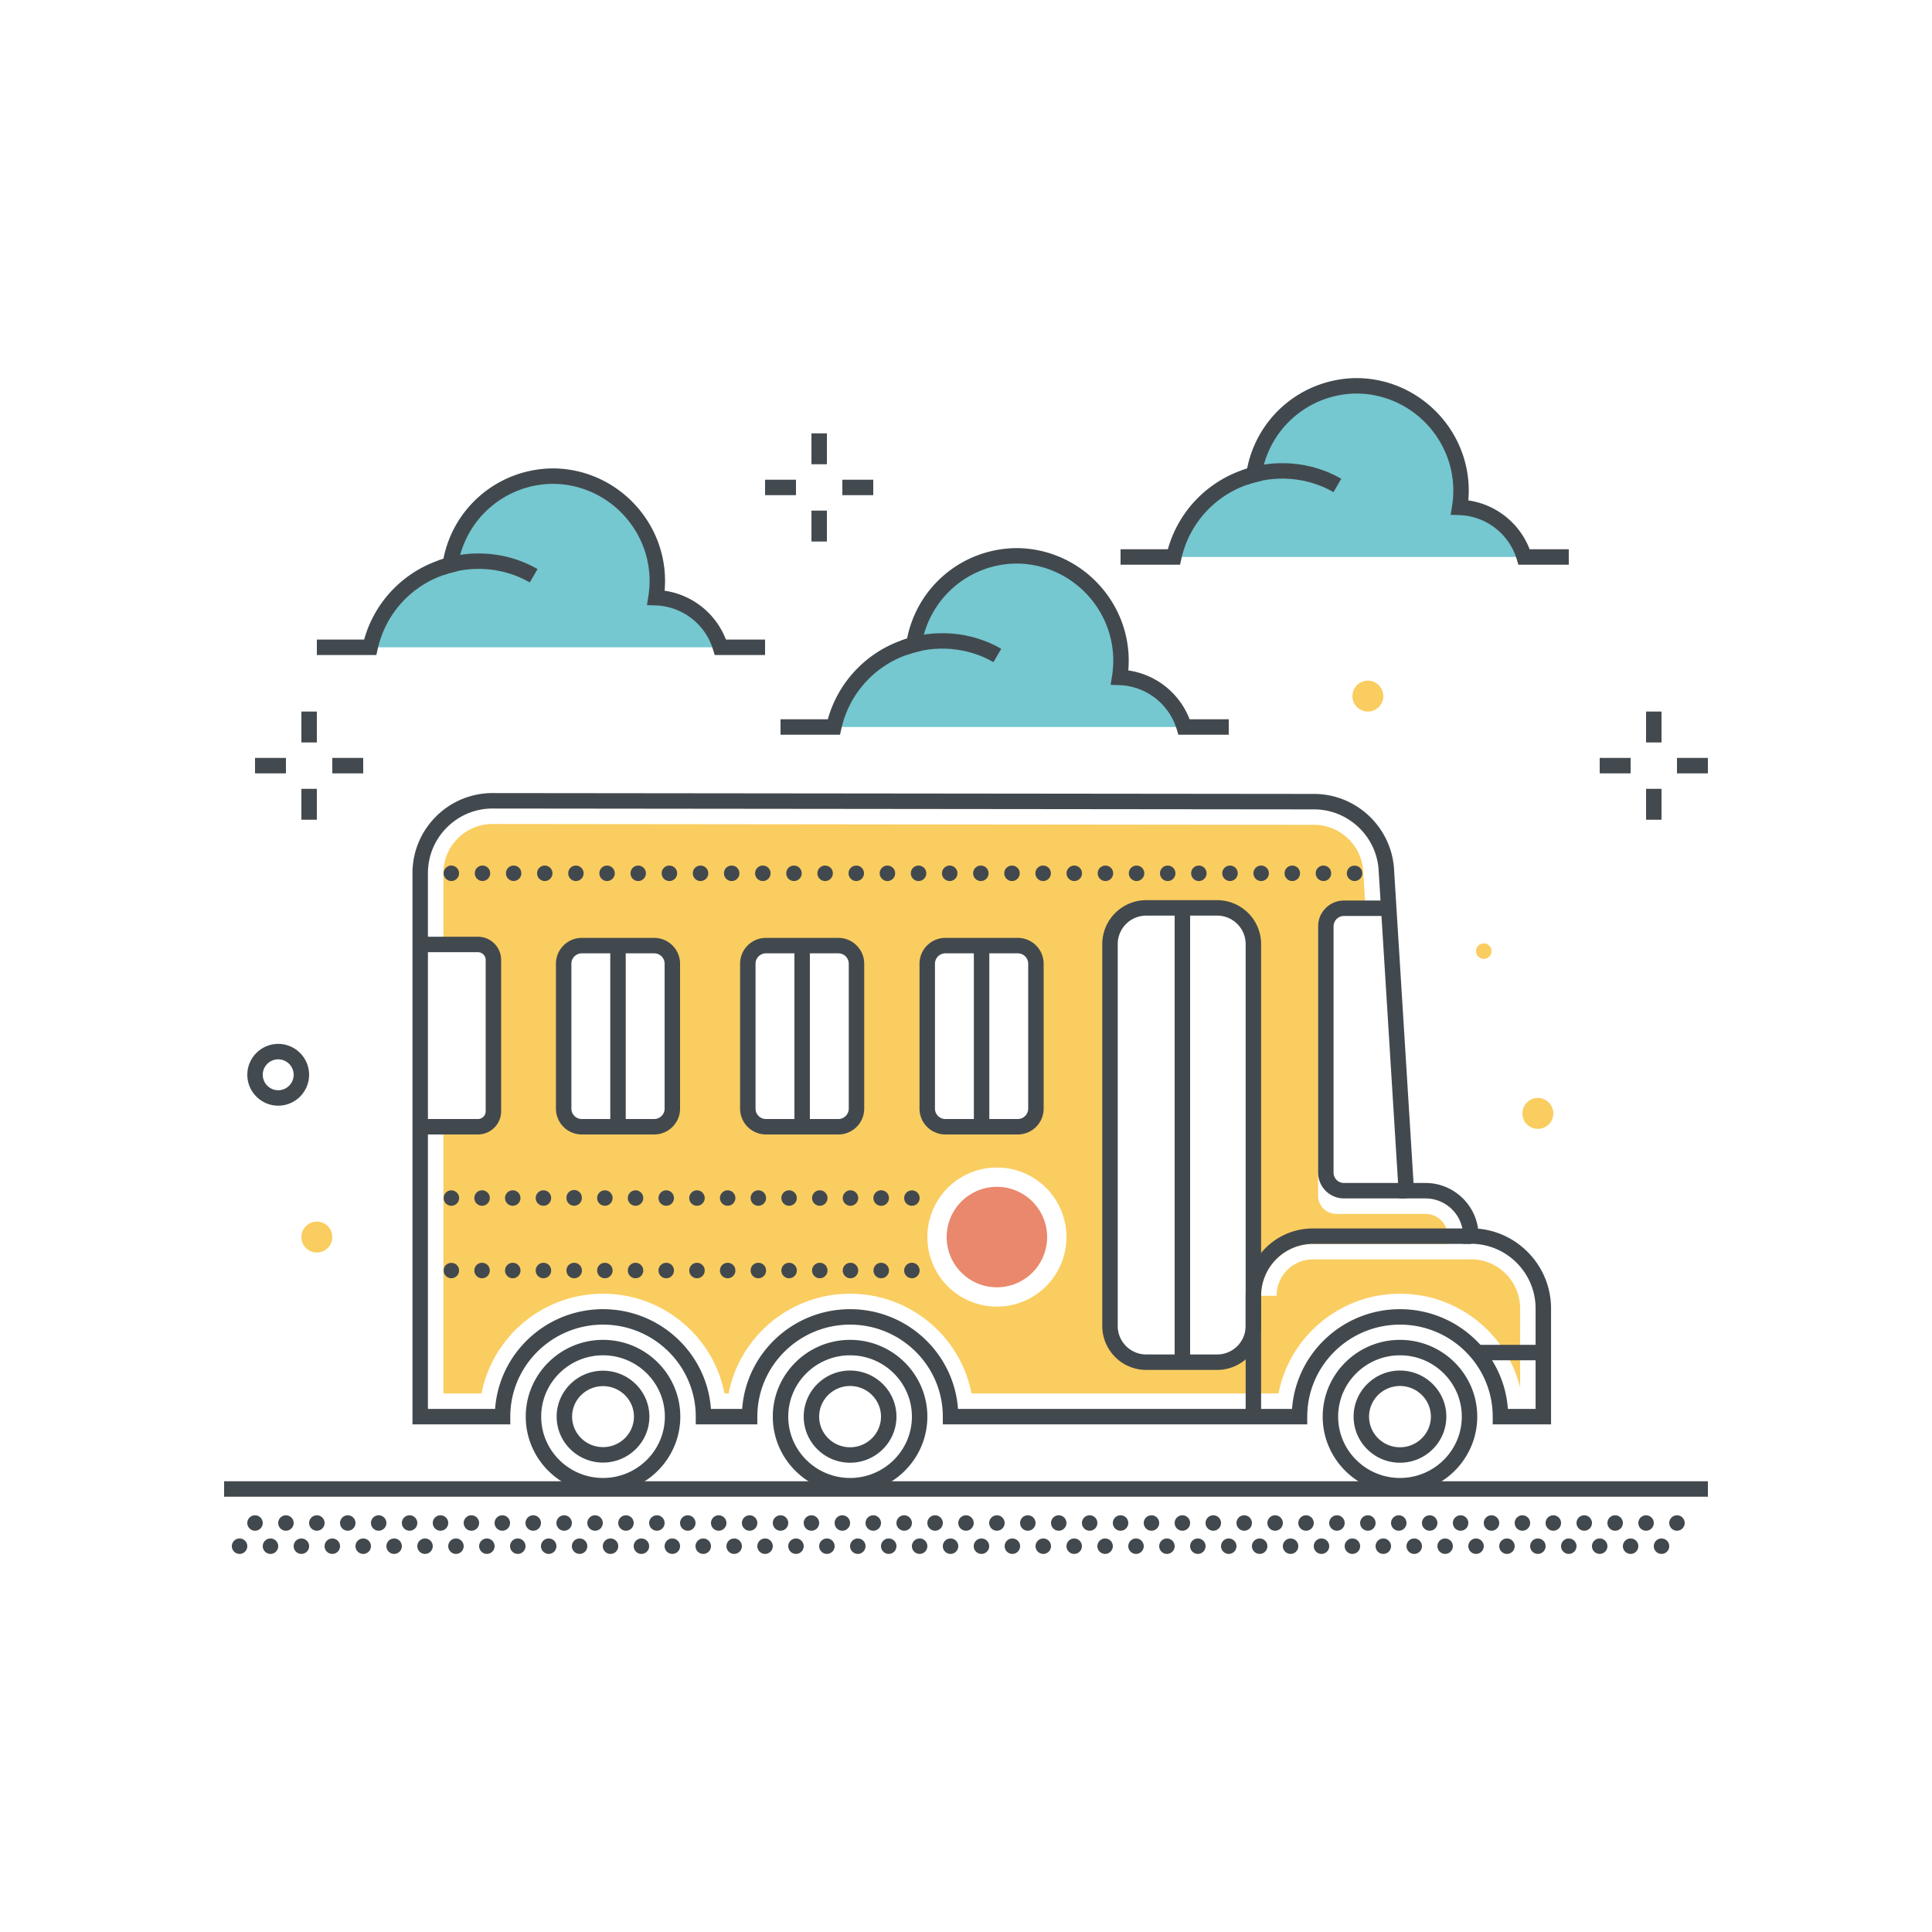 <?xml version="1.0" encoding="utf-8"?><svg xmlns="http://www.w3.org/2000/svg" width="250" height="250" viewBox="0 0 250 250"><g fill="none" fill-rule="evenodd"><path fill="#FACD60" d="M162.187 171.581a4.687 4.687 0 0 1-4.687 4.688h-9.18a4.687 4.687 0 0 1-4.687-4.688v-49.414a4.687 4.687 0 0 1 4.687-4.688h9.18a4.687 4.687 0 0 1 4.687 4.688v49.414zm-33.188-2.505a9 9 0 1 1 0-18 9 9 0 0 1 0 18zm-9.015-44.37a2.345 2.345 0 0 1 2.344-2.344h9.375a2.344 2.344 0 0 1 2.344 2.344v18.75a2.344 2.344 0 0 1-2.344 2.344h-9.375a2.345 2.345 0 0 1-2.344-2.344v-18.75zm-9.156 18.75a2.344 2.344 0 0 1-2.343 2.344H99.11a2.344 2.344 0 0 1-2.344-2.344v-18.75a2.344 2.344 0 0 1 2.344-2.344h9.375a2.344 2.344 0 0 1 2.343 2.344v18.75zm-23.827 0a2.345 2.345 0 0 1-2.344 2.344h-9.375a2.345 2.345 0 0 1-2.344-2.344v-18.75a2.345 2.345 0 0 1 2.344-2.344h9.375a2.345 2.345 0 0 1 2.344 2.344v18.75zm103.39 19.492v.012h-20.493a4.717 4.717 0 0 0-4.711 4.711h-2a6.719 6.719 0 0 1 6.711-6.711h17.432v-1.015a2.873 2.873 0 0 0-2.87-2.869h-10.496v.001h-1.059a2.343 2.343 0 0 1-2.343-2.343v-34.862a2.344 2.344 0 0 1 2.343-2.344h3.791l-.303-4.87c-.225-3.311-3.016-5.921-6.352-5.925l-106.285-.111h-.007a6.332 6.332 0 0 0-4.505 1.865 6.334 6.334 0 0 0-1.869 4.51v9.219h4.472a2 2 0 0 1 2 2V143.8a2 2 0 0 1-2 2h-4.472v34.512h4.941c1.415-7.341 7.924-12.905 15.715-12.905 7.791 0 14.3 5.564 15.715 12.905h.54c1.415-7.341 7.923-12.905 15.714-12.905s14.3 5.564 15.715 12.905h39.726c1.415-7.341 7.924-12.905 15.715-12.905 7.52 0 13.845 5.184 15.549 12.146V169.32a6.38 6.38 0 0 0-6.314-6.372z"/><path fill="#75C7D0" d="M99 83.761h-5.778c-1.098-3.622-4.394-6.285-8.342-6.42a13.62 13.62 0 0 0 .175-2.171c.001-7.434-5.981-13.469-13.394-13.56h-.171c-6.715.083-12.255 5.042-13.239 11.5a14.25 14.25 0 0 0-8.558 6.251 14.15 14.15 0 0 0-1.795 4.4H41"/><path fill="#42494E" d="M191 176.022h8.705v-2H191zM110 175.377c-4.411 0-8 3.56-8 7.935s3.589 7.935 8 7.935 8-3.56 8-7.935-3.589-7.935-8-7.935zm0 17.87c-5.514 0-10-4.457-10-9.935 0-5.478 4.486-9.935 10-9.935s10 4.457 10 9.935c0 5.478-4.486 9.935-10 9.935zm-31.969-17.87c-4.411 0-8 3.56-8 7.935s3.589 7.935 8 7.935 8-3.56 8-7.935-3.589-7.935-8-7.935zm0 17.87c-5.514 0-10-4.457-10-9.935 0-5.478 4.486-9.935 10-9.935s10 4.457 10 9.935c0 5.478-4.486 9.935-10 9.935zm103.942-38.171h-8.067a3.348 3.348 0 0 1-3.344-3.344v-31.86c0-1.844 1.5-3.344 3.344-3.344h5.773v2h-5.773c-.741 0-1.344.602-1.344 1.344v31.86c0 .741.603 1.344 1.344 1.344h8.067v2"/><path fill="#42494E" d="M29 193.674h192v-2H29z"/><path fill="#42494E" d="M181.156 175.377c-4.411 0-8 3.56-8 7.935s3.589 7.935 8 7.935 8-3.56 8-7.935-3.589-7.935-8-7.935zm0 17.87c-5.514 0-10-4.457-10-9.935 0-5.478 4.486-9.935 10-9.935s10 4.457 10 9.935c0 5.478-4.486 9.935-10 9.935zm-32.836-74.768a3.692 3.692 0 0 0-3.688 3.688v49.414a3.692 3.692 0 0 0 3.688 3.687h9.18a3.691 3.691 0 0 0 3.687-3.687v-49.414a3.691 3.691 0 0 0-3.687-3.688h-9.18zm9.18 58.789h-9.18a5.695 5.695 0 0 1-5.688-5.687v-49.414a5.695 5.695 0 0 1 5.688-5.688h9.18a5.694 5.694 0 0 1 5.687 5.688v49.414a5.694 5.694 0 0 1-5.687 5.687zm-95.653-30.469h-8.41v-2h8.41c.551 0 1-.448 1-1v-19.584c0-.551-.449-1-1-1h-7.472v-2h7.472c1.654 0 3 1.346 3 3v19.584c0 1.655-1.346 3-3 3"/><path fill="#42494E" d="M161.187 167.675c0-4.808 3.908-8.716 8.711-8.716h20.493v2h-20.493a6.72 6.72 0 0 0-6.711 6.711l-2 .005"/><path fill="#42494E" d="M161.187 183.312h2V167.67h-2zM118 156.026c-.13 0-.26-.021-.38-.07a1.19 1.19 0 0 1-.33-.22.993.993 0 0 1-.29-.71.84.84 0 0 1 .08-.381.994.994 0 0 1 .21-.319c.28-.281.72-.37 1.09-.22a.99.99 0 0 1 .54.539.996.996 0 0 1-.21 1.091.994.994 0 0 1-.71.29m-56.62-1c0-.551.44-1 1-1 .55 0 1 .449 1 1 0 .55-.45 1-1 1-.56 0-1-.45-1-1zm3.97 0c0-.551.45-1 1-1s1 .449 1 1c0 .55-.45 1-1 1s-1-.45-1-1zm3.97 0c0-.551.45-1 1-1 .56 0 1 .449 1 1 0 .55-.44 1-1 1-.55 0-1-.45-1-1zm3.98 0a.996.996 0 1 1 1.99 0 .994.994 0 1 1-1.99 0zm3.97 0c0-.551.45-1 1-1s1 .449 1 1c0 .55-.45 1-1 1s-1-.45-1-1zm3.97 0c0-.551.45-1 1-1s1 .449 1 1c0 .55-.45 1-1 1s-1-.45-1-1zm3.97 0c0-.551.45-1 1-1 .56 0 1 .449 1 1 0 .55-.44 1-1 1-.55 0-1-.45-1-1zm3.98 0c0-.551.44-1 1-1 .55 0 1 .449 1 1 0 .55-.45 1-1 1-.56 0-1-.45-1-1zm3.97 0c0-.551.45-1 1-1s1 .449 1 1c0 .55-.45 1-1 1s-1-.45-1-1zm3.97 0c0-.551.45-1 1-1 .56 0 1 .449 1 1 0 .55-.44 1-1 1-.55 0-1-.45-1-1zm3.98 0c0-.551.44-1 1-1 .55 0 1 .449 1 1 0 .55-.45 1-1 1-.56 0-1-.45-1-1zm3.97 0c0-.551.45-1 1-1s1 .449 1 1c0 .55-.45 1-1 1s-1-.45-1-1zm3.97 0c0-.551.45-1 1-1s1 .449 1 1c0 .55-.45 1-1 1s-1-.45-1-1zm3.97 0a1.004 1.004 0 0 1 2.01 0 1.005 1.005 0 0 1-2.01 0zm-54.61 1a.994.994 0 0 1-1-1c0-.131.02-.261.07-.381a.88.88 0 0 1 .22-.319c.09-.101.2-.17.32-.22a1.019 1.019 0 0 1 1.31.539c.05.12.08.25.08.381 0 .269-.11.519-.3.71a.988.988 0 0 1-.7.29m59.59 9.38c-.13 0-.26-.031-.38-.08a.834.834 0 0 1-.33-.22c-.09-.091-.17-.2-.22-.32a.986.986 0 0 1-.07-.38c0-.13.02-.261.07-.38.06-.131.13-.24.22-.33a1 1 0 0 1 1.09-.221c.12.051.23.131.33.221.09.09.16.199.21.33.05.119.08.25.08.38s-.03.26-.08.38a.999.999 0 0 1-.92.62m-56.62-1c0-.561.44-1 1-1 .55 0 1 .439 1 1 0 .55-.45 1-1 1-.56 0-1-.45-1-1zm3.97 0c0-.561.45-1 1-1s1 .439 1 1c0 .55-.45 1-1 1s-1-.45-1-1zm3.97 0c0-.561.45-1 1-1 .56 0 1 .439 1 1 0 .55-.44 1-1 1-.55 0-1-.45-1-1zm3.98 0c0-.561.44-1 1-1 .55 0 1 .439 1 1 0 .55-.45 1-1 1-.56 0-1-.45-1-1zm3.97 0c0-.561.45-1 1-1s1 .439 1 1c0 .55-.45 1-1 1s-1-.45-1-1zm3.97 0c0-.561.45-1 1-1s1 .439 1 1c0 .55-.45 1-1 1s-1-.45-1-1zm3.97 0c0-.561.45-1 1.01-1 .55 0 .99.439.99 1 0 .55-.44 1-.99 1-.56 0-1.01-.45-1.01-1zm3.98 0c0-.561.45-1 1-1s1 .439 1 1c0 .55-.45 1-1 1s-1-.45-1-1zm3.97 0c0-.561.45-1 1-1s1 .439 1 1c0 .55-.45 1-1 1s-1-.45-1-1zm3.97 0c0-.561.45-1 1-1 .56 0 1 .439 1 1 0 .55-.44 1-1 1-.55 0-1-.45-1-1zm3.98 0c0-.561.45-1 1-1s1 .439 1 1c0 .55-.45 1-1 1s-1-.45-1-1zm3.97 0c0-.561.45-1 1-1s1 .439 1 1c0 .55-.45 1-1 1s-1-.45-1-1zm3.97 0c0-.561.45-1 1-1 .56 0 1 .439 1 1 0 .55-.44 1-1 1-.55 0-1-.45-1-1zm3.98 0c0-.561.44-1 .99-1 .56 0 1.01.439 1.01 1 0 .55-.45 1-1.01 1-.55 0-.99-.45-.99-1zm-54.63 1a.998.998 0 0 1-.7-.3.883.883 0 0 1-.22-.32.986.986 0 0 1-.07-.38c0-.13.02-.261.07-.38.05-.131.12-.24.22-.33.37-.37 1.04-.37 1.41 0a.982.982 0 0 1 .29.71c0 .13-.02.26-.07.38a.883.883 0 0 1-.22.32c-.19.189-.44.3-.71.3m10.154-90.037c-3.361-1.948-7.587-2.29-11.206-.937l-.702-1.873c4.175-1.561 9.037-1.165 12.911 1.079l-1.003 1.731"/><path fill="#42494E" d="M99 84.761h-6.52l-.215-.71a8.043 8.043 0 0 0-7.419-5.711l-1.133-.038.18-1.12c.108-.67.163-1.347.163-2.012 0-6.84-5.566-12.475-12.407-12.56h-.16a12.506 12.506 0 0 0-12.25 10.651l-.1.657-.643.163a13.16 13.16 0 0 0-7.955 5.81 13.119 13.119 0 0 0-1.667 4.091l-.177.779H41v-2h6.119a15.145 15.145 0 0 1 10.256-10.445c1.331-6.737 7.162-11.62 14.102-11.706h.184c7.943.098 14.395 6.63 14.395 14.56 0 .42-.019.844-.057 1.268a10.046 10.046 0 0 1 7.936 6.323H99v2m96.12 97.551h3.585V169.32c0-4.618-3.757-8.375-8.375-8.375h-1v-1a4.874 4.874 0 0 0-4.87-4.869h-3.427l-2.644-42.541c-.297-4.368-3.964-7.798-8.347-7.802l-106.283-.11h-.01a8.318 8.318 0 0 0-5.918 2.449 8.321 8.321 0 0 0-2.457 5.926v69.314h8.692c.518-7.203 6.583-12.905 13.965-12.905 7.381 0 13.447 5.702 13.964 12.905h4.041c.517-7.203 6.583-12.905 13.964-12.905s13.447 5.702 13.964 12.905h43.227c.518-7.203 6.583-12.905 13.965-12.905 7.381 0 13.447 5.702 13.964 12.905zm5.585 2h-7.549v-1c0-6.564-5.384-11.905-12-11.905-6.617 0-12 5.341-12 11.905v1H122v-1c0-6.564-5.383-11.905-12-11.905s-12 5.341-12 11.905v1h-7.969v-1c0-6.564-5.384-11.905-12-11.905-6.617 0-12 5.341-12 11.905v1H53.374v-71.314c0-2.774 1.081-5.381 3.043-7.341a10.308 10.308 0 0 1 7.332-3.034h.012l106.283.11c5.43.006 9.972 4.254 10.341 9.671l2.528 40.672h1.547c3.463 0 6.335 2.575 6.803 5.911 5.285.472 9.442 4.927 9.442 10.333v14.992z"/><path fill="#42494E" d="M122.328 123.362c-.741 0-1.344.602-1.344 1.344v18.75c0 .741.603 1.343 1.344 1.343h9.375c.741 0 1.344-.602 1.344-1.343v-18.75c0-.742-.603-1.344-1.344-1.344h-9.375zm9.375 23.437h-9.375a3.347 3.347 0 0 1-3.344-3.343v-18.75c0-1.844 1.5-3.344 3.344-3.344h9.375c1.844 0 3.344 1.5 3.344 3.344v18.75c0 1.843-1.5 3.343-3.344 3.343z"/><path fill="#42494E" d="M126.016 146.076h2v-24h-2zM99.11 123.362c-.741 0-1.344.602-1.344 1.344v18.75c0 .741.603 1.343 1.344 1.343h9.375c.741 0 1.344-.602 1.344-1.343v-18.75c0-.742-.603-1.344-1.344-1.344H99.11zm9.375 23.437H99.11a3.347 3.347 0 0 1-3.344-3.343v-18.75c0-1.844 1.5-3.344 3.344-3.344h9.375c1.844 0 3.344 1.5 3.344 3.344v18.75c0 1.843-1.5 3.343-3.344 3.343z"/><path fill="#42494E" d="M102.797 146.076h2v-24h-2zM75.282 123.362c-.741 0-1.344.602-1.344 1.344v18.75c0 .741.603 1.343 1.344 1.343h9.375c.74 0 1.344-.602 1.344-1.343v-18.75c0-.742-.604-1.344-1.344-1.344h-9.375zm9.375 23.437h-9.375a3.347 3.347 0 0 1-3.344-3.343v-18.75c0-1.844 1.5-3.344 3.344-3.344h9.375c1.844 0 3.344 1.5 3.344 3.344v18.75c0 1.843-1.5 3.343-3.344 3.343z"/><path fill="#42494E" d="M78.969 146.076h2v-24h-2zM152 175.951h2v-58.25h-2zM78.031 179.367c-2.206 0-4 1.769-4 3.945s1.794 3.945 4 3.945c2.205 0 4-1.769 4-3.945s-1.795-3.945-4-3.945zm0 9.89c-3.309 0-6-2.667-6-5.945 0-3.278 2.691-5.945 6-5.945 3.308 0 6 2.667 6 5.945 0 3.278-2.692 5.945-6 5.945zM110 179.348c-2.206 0-4 1.778-4 3.964s1.794 3.964 4 3.964 4-1.778 4-3.964-1.794-3.964-4-3.964zm0 9.928c-3.309 0-6-2.676-6-5.964 0-3.288 2.691-5.964 6-5.964s6 2.676 6 5.964c0 3.288-2.691 5.964-6 5.964zm71.156-9.928c-2.206 0-4 1.778-4 3.964s1.794 3.964 4 3.964c2.205 0 4-1.778 4-3.964s-1.795-3.964-4-3.964zm0 9.928c-3.309 0-6-2.676-6-5.964 0-3.288 2.691-5.964 6-5.964 3.308 0 6 2.676 6 5.964 0 3.288-2.692 5.964-6 5.964zm-5.876-75.271c-.13 0-.26-.03-.38-.08s-.23-.12-.33-.219c-.18-.18-.29-.441-.29-.701 0-.269.11-.519.29-.71.38-.37 1.05-.37 1.42 0 .19.191.29.441.29.71 0 .26-.1.521-.29.701a.884.884 0 0 1-.32.219c-.13.05-.25.08-.39.08m-113.84-1c0-.559.44-1 .99-1 .56 0 1 .441 1 1a.994.994 0 1 1-1.99 0zm4.03 0c0-.559.44-1 .99-1 .56 0 1 .441 1 1a.994.994 0 1 1-1.99 0zm4.03 0c0-.559.44-1 .99-1a1 1 0 1 1 0 2c-.55 0-.99-.45-.99-1zm4.03 0c0-.559.44-1 .99-1a1 1 0 1 1 0 2c-.55 0-.99-.45-.99-1zm4.03 0c0-.559.44-1 .99-1a1 1 0 1 1 0 2c-.55 0-.99-.45-.99-1zm4.03 0c0-.559.44-1 .99-1a1 1 0 1 1 0 2c-.55 0-.99-.45-.99-1zm4.03 0c0-.559.44-1 1-1 .55 0 1 .441 1 1 0 .55-.45 1-1 1-.56 0-1-.45-1-1zm4.03 0c0-.559.44-1 1-1 .55 0 1 .441 1 1 0 .55-.45 1-1 1-.56 0-1-.45-1-1zm4.03 0c0-.559.44-1 1-1 .55 0 1 .441 1 1 0 .55-.45 1-1 1-.56 0-1-.45-1-1zm4.03 0c0-.559.44-1 1-1 .55 0 1 .441 1 1 0 .55-.45 1-1 1-.56 0-1-.45-1-1zm4.03 0c0-.559.44-1 1-1 .55 0 1 .441 1 1 0 .55-.45 1-1 1-.56 0-1-.45-1-1zm4.03 0c0-.559.44-1 1-1 .55 0 1 .441 1 1 0 .55-.45 1-1 1-.56 0-1-.45-1-1zm4.03 0c0-.559.45-1 1-1s1 .441 1 1c0 .55-.45 1-1 1s-1-.45-1-1zm4.03 0c0-.559.45-1 1-1s1 .441 1 1c0 .55-.45 1-1 1s-1-.45-1-1zm4.03 0c0-.559.45-1 1-1s1 .441 1 1c0 .55-.45 1-1 1s-1-.45-1-1zm4.03 0c0-.559.45-1 1-1s1 .441 1 1c0 .55-.45 1-1 1s-1-.45-1-1zm4.03 0c0-.559.45-1 1-1s1 .441 1 1c0 .55-.45 1-1 1s-1-.45-1-1zm4.03 0c0-.559.45-1 1-1s1 .441 1 1c0 .55-.45 1-1 1s-1-.45-1-1zm4.03 0c0-.559.45-1 1-1s1 .441 1 1c0 .55-.45 1-1 1s-1-.45-1-1zm4.03 0c0-.559.45-1 1-1s1 .441 1 1c0 .55-.45 1-1 1s-1-.45-1-1zm4.03 0c0-.559.45-1 1-1s1 .441 1 1c0 .55-.45 1-1 1s-1-.45-1-1zm4.03 0c0-.559.45-1 1-1s1 .441 1 1c0 .55-.45 1-1 1s-1-.45-1-1zm4.03 0c0-.559.45-1 1-1s1 .441 1 1c0 .55-.45 1-1 1s-1-.45-1-1zm4.03 0c0-.559.45-1 1-1s1 .441 1 1c0 .55-.45 1-1 1s-1-.45-1-1zm4.03 0c0-.559.45-1 1-1s1 .441 1 1c0 .55-.45 1-1 1s-1-.45-1-1zm4.03 0c0-.559.45-1 1-1s1 .441 1 1c0 .55-.45 1-1 1s-1-.45-1-1zm4.03 0c0-.559.45-1 1-1s1 .441 1 1c0 .55-.45 1-1 1s-1-.45-1-1zm4.03 0c0-.559.45-1 1-1 .56 0 1 .441 1 1 0 .55-.44 1-1 1-.55 0-1-.45-1-1zm-111.85 1a.995.995 0 0 1-.7-.299.979.979 0 0 1 0-1.411c.09-.089.2-.16.32-.219.37-.151.81-.061 1.09.219.19.191.29.441.29.71 0 .26-.1.521-.29.701a1.006 1.006 0 0 1-.71.299M32 197.076c0-.55.45-1 1-1s1 .45 1 1c0 .549-.45 1-1 1s-1-.451-1-1zm4 0c0-.55.45-1 1-1s1 .45 1 1c0 .549-.45 1-1 1s-1-.451-1-1zm4 0c0-.55.45-1 1-1s1 .45 1 1c0 .549-.45 1-1 1s-1-.451-1-1zm4 0c0-.55.45-1 1-1s1 .45 1 1c0 .549-.45 1-1 1s-1-.451-1-1zm4 0c0-.55.45-1 1-1s1 .45 1 1c0 .549-.45 1-1 1s-1-.451-1-1zm4 0c0-.55.45-1 1-1s1 .45 1 1c0 .549-.45 1-1 1s-1-.451-1-1zm4 0c0-.55.45-1 1-1s1 .45 1 1c0 .549-.45 1-1 1s-1-.451-1-1zm4 0c0-.55.45-1 1-1s1 .45 1 1c0 .549-.45 1-1 1s-1-.451-1-1zm4 0c0-.55.45-1 1-1s1 .45 1 1c0 .549-.45 1-1 1s-1-.451-1-1zm4 0c0-.55.45-1 1-1s1 .45 1 1c0 .549-.45 1-1 1s-1-.451-1-1zm4 0c0-.55.45-1 1-1s1 .45 1 1c0 .549-.45 1-1 1s-1-.451-1-1zm4 0c0-.55.45-1 1-1s1 .45 1 1c0 .549-.45 1-1 1s-1-.451-1-1zm4 0c0-.55.45-1 1-1s1 .45 1 1c0 .549-.45 1-1 1s-1-.451-1-1zm4 0c0-.55.45-1 1-1s1 .45 1 1c0 .549-.45 1-1 1s-1-.451-1-1zm4 0c0-.55.45-1 1-1s1 .45 1 1c0 .549-.45 1-1 1s-1-.451-1-1zm4 0c0-.55.45-1 1-1s1 .45 1 1c0 .549-.45 1-1 1s-1-.451-1-1zm4 0c0-.55.45-1 1-1s1 .45 1 1c0 .549-.45 1-1 1s-1-.451-1-1zm4 0c0-.55.45-1 1-1s1 .45 1 1c0 .549-.45 1-1 1s-1-.451-1-1zm4 0c0-.55.45-1 1-1s1 .45 1 1c0 .549-.45 1-1 1s-1-.451-1-1zm4 0c0-.55.45-1 1-1s1 .45 1 1c0 .549-.45 1-1 1s-1-.451-1-1zm4 0c0-.55.45-1 1-1s1 .45 1 1c0 .549-.45 1-1 1s-1-.451-1-1zm4 0c0-.55.45-1 1-1s1 .45 1 1c0 .549-.45 1-1 1s-1-.451-1-1zm4 0c0-.55.45-1 1-1s1 .45 1 1c0 .549-.45 1-1 1s-1-.451-1-1zm4 0c0-.55.45-1 1-1s1 .45 1 1c0 .549-.45 1-1 1s-1-.451-1-1zm4 0c0-.55.45-1 1-1s1 .45 1 1c0 .549-.45 1-1 1s-1-.451-1-1zm4 0c0-.55.45-1 1-1s1 .45 1 1c0 .549-.45 1-1 1s-1-.451-1-1zm4 0c0-.55.45-1 1-1s1 .45 1 1c0 .549-.45 1-1 1s-1-.451-1-1zm4 0c0-.55.45-1 1-1s1 .45 1 1c0 .549-.45 1-1 1s-1-.451-1-1zm4 0c0-.55.45-1 1-1s1 .45 1 1c0 .549-.45 1-1 1s-1-.451-1-1zm4 0c0-.55.45-1 1-1s1 .45 1 1c0 .549-.45 1-1 1s-1-.451-1-1zm4 0c0-.55.45-1 1-1s1 .45 1 1c0 .549-.45 1-1 1s-1-.451-1-1zm4 0c0-.55.45-1 1-1s1 .45 1 1c0 .549-.45 1-1 1s-1-.451-1-1zm4 0c0-.55.45-1 1-1s1 .45 1 1c0 .549-.45 1-1 1s-1-.451-1-1zm4 0c0-.55.45-1 1-1s1 .45 1 1c0 .549-.45 1-1 1s-1-.451-1-1zm4 0c0-.55.45-1 1-1s1 .45 1 1c0 .549-.45 1-1 1s-1-.451-1-1zm4 0c0-.55.45-1 1-1s1 .45 1 1c0 .549-.45 1-1 1s-1-.451-1-1zm4 0c0-.55.45-1 1-1s1 .45 1 1c0 .549-.45 1-1 1s-1-.451-1-1zm4 0c0-.55.45-1 1-1s1 .45 1 1c0 .549-.45 1-1 1s-1-.451-1-1zm4 0c0-.55.45-1 1-1s1 .45 1 1c0 .549-.45 1-1 1s-1-.451-1-1zm4 0c0-.55.45-1 1-1s1 .45 1 1c0 .549-.45 1-1 1s-1-.451-1-1zm4 0c0-.55.45-1 1-1s1 .45 1 1c0 .549-.45 1-1 1s-1-.451-1-1zm4 0c0-.55.45-1 1-1s1 .45 1 1c0 .549-.45 1-1 1s-1-.451-1-1zm4 0c0-.55.45-1 1-1s1 .45 1 1c0 .549-.45 1-1 1s-1-.451-1-1zm4 0c0-.55.45-1 1-1s1 .45 1 1c0 .549-.45 1-1 1s-1-.451-1-1zm4 0c0-.55.45-1 1-1s1 .45 1 1c0 .549-.45 1-1 1s-1-.451-1-1zm4 0c0-.55.45-1 1-1s1 .45 1 1c0 .549-.45 1-1 1s-1-.451-1-1zm4 0c0-.55.45-1 1-1s1 .45 1 1c0 .549-.45 1-1 1s-1-.451-1-1zm-186 3c0-.55.45-1 1-1s1 .45 1 1c0 .549-.45 1-1 1s-1-.451-1-1zm4 0c0-.55.45-1 1-1s1 .45 1 1c0 .549-.45 1-1 1s-1-.451-1-1zm4 0c0-.55.45-1 1-1s1 .45 1 1c0 .549-.45 1-1 1s-1-.451-1-1zm4 0c0-.55.45-1 1-1s1 .45 1 1c0 .549-.45 1-1 1s-1-.451-1-1zm4 0c0-.55.45-1 1-1s1 .45 1 1c0 .549-.45 1-1 1s-1-.451-1-1zm4 0c0-.55.45-1 1-1s1 .45 1 1c0 .549-.45 1-1 1s-1-.451-1-1zm4 0c0-.55.45-1 1-1s1 .45 1 1c0 .549-.45 1-1 1s-1-.451-1-1zm4 0c0-.55.45-1 1-1s1 .45 1 1c0 .549-.45 1-1 1s-1-.451-1-1zm4 0c0-.55.45-1 1-1s1 .45 1 1c0 .549-.45 1-1 1s-1-.451-1-1zm4 0c0-.55.45-1 1-1s1 .45 1 1c0 .549-.45 1-1 1s-1-.451-1-1zm4 0c0-.55.45-1 1-1s1 .45 1 1c0 .549-.45 1-1 1s-1-.451-1-1zm4 0c0-.55.45-1 1-1s1 .45 1 1c0 .549-.45 1-1 1s-1-.451-1-1zm4 0c0-.55.45-1 1-1s1 .45 1 1c0 .549-.45 1-1 1s-1-.451-1-1zm4 0c0-.55.45-1 1-1s1 .45 1 1c0 .549-.45 1-1 1s-1-.451-1-1zm4 0c0-.55.45-1 1-1s1 .45 1 1c0 .549-.45 1-1 1s-1-.451-1-1zm4 0c0-.55.45-1 1-1s1 .45 1 1c0 .549-.45 1-1 1s-1-.451-1-1zm4 0c0-.55.45-1 1-1s1 .45 1 1c0 .549-.45 1-1 1s-1-.451-1-1zm4 0c0-.55.45-1 1-1s1 .45 1 1c0 .549-.45 1-1 1s-1-.451-1-1zm4 0c0-.55.45-1 1-1s1 .45 1 1c0 .549-.45 1-1 1s-1-.451-1-1zm4 0c0-.55.45-1 1-1s1 .45 1 1c0 .549-.45 1-1 1s-1-.451-1-1zm4 0c0-.55.45-1 1-1s1 .45 1 1c0 .549-.45 1-1 1s-1-.451-1-1zm4 0c0-.55.45-1 1-1s1 .45 1 1c0 .549-.45 1-1 1s-1-.451-1-1zm4 0c0-.55.45-1 1-1s1 .45 1 1c0 .549-.45 1-1 1s-1-.451-1-1zm4 0c0-.55.45-1 1-1s1 .45 1 1c0 .549-.45 1-1 1s-1-.451-1-1zm4 0c0-.55.45-1 1-1s1 .45 1 1c0 .549-.45 1-1 1s-1-.451-1-1zm4 0c0-.55.45-1 1-1s1 .45 1 1c0 .549-.45 1-1 1s-1-.451-1-1zm4 0c0-.55.45-1 1-1s1 .45 1 1c0 .549-.45 1-1 1s-1-.451-1-1zm4 0c0-.55.45-1 1-1s1 .45 1 1c0 .549-.45 1-1 1s-1-.451-1-1zm4 0c0-.55.45-1 1-1s1 .45 1 1c0 .549-.45 1-1 1s-1-.451-1-1zm4 0c0-.55.45-1 1-1s1 .45 1 1c0 .549-.45 1-1 1s-1-.451-1-1zm4 0c0-.55.45-1 1-1s1 .45 1 1c0 .549-.45 1-1 1s-1-.451-1-1zm4 0c0-.55.45-1 1-1s1 .45 1 1c0 .549-.45 1-1 1s-1-.451-1-1zm4 0c0-.55.45-1 1-1s1 .45 1 1c0 .549-.45 1-1 1s-1-.451-1-1zm4 0c0-.55.45-1 1-1s1 .45 1 1c0 .549-.45 1-1 1s-1-.451-1-1zm4 0c0-.55.45-1 1-1s1 .45 1 1c0 .549-.45 1-1 1s-1-.451-1-1zm4 0c0-.55.45-1 1-1s1 .45 1 1c0 .549-.45 1-1 1s-1-.451-1-1zm4 0c0-.55.45-1 1-1s1 .45 1 1c0 .549-.45 1-1 1s-1-.451-1-1zm4 0c0-.55.45-1 1-1s1 .45 1 1c0 .549-.45 1-1 1s-1-.451-1-1zm4 0c0-.55.45-1 1-1s1 .45 1 1c0 .549-.45 1-1 1s-1-.451-1-1zm4 0c0-.55.45-1 1-1s1 .45 1 1c0 .549-.45 1-1 1s-1-.451-1-1zm4 0c0-.55.45-1 1-1s1 .45 1 1c0 .549-.45 1-1 1s-1-.451-1-1zm4 0c0-.55.45-1 1-1s1 .45 1 1c0 .549-.45 1-1 1s-1-.451-1-1zm4 0c0-.55.45-1 1-1s1 .45 1 1c0 .549-.45 1-1 1s-1-.451-1-1zm4 0c0-.55.45-1 1-1s1 .45 1 1c0 .549-.45 1-1 1s-1-.451-1-1zm4 0c0-.55.45-1 1-1s1 .45 1 1c0 .549-.45 1-1 1s-1-.451-1-1zm4 0c0-.55.45-1 1-1s1 .45 1 1c0 .549-.45 1-1 1s-1-.451-1-1zm4 0c0-.55.45-1 1-1s1 .45 1 1c0 .549-.45 1-1 1s-1-.451-1-1z"/><path fill="#75C7D0" d="M159 94.076h-5.778c-1.098-3.622-4.394-6.285-8.342-6.42.114-.707.176-1.432.176-2.171 0-7.435-5.982-13.469-13.395-13.561h-.172c-6.714.083-12.254 5.042-13.238 11.501a14.246 14.246 0 0 0-8.558 6.251 14.15 14.15 0 0 0-1.795 4.4H101"/><path fill="#42494E" d="M128.554 85.683c-3.361-1.946-7.587-2.29-11.206-.936l-.702-1.874c4.175-1.56 9.037-1.165 12.911 1.08l-1.003 1.73"/><path fill="#42494E" d="M159 95.076h-6.52l-.215-.71a8.043 8.043 0 0 0-7.419-5.711l-1.133-.038.18-1.12c.108-.67.163-1.347.163-2.012 0-6.841-5.566-12.476-12.407-12.561h-.16a12.508 12.508 0 0 0-12.25 10.652l-.1.656-.643.163a13.167 13.167 0 0 0-7.955 5.811 13.137 13.137 0 0 0-1.667 4.09l-.177.78H101v-2h6.119a15.156 15.156 0 0 1 10.256-10.446c1.332-6.737 7.162-11.62 14.102-11.706h.184c7.943.099 14.395 6.63 14.395 14.561 0 .42-.019.844-.056 1.267a10.044 10.044 0 0 1 7.935 6.324H159v2"/><path fill="#75C7D0" d="M203 72.076h-5.778c-1.098-3.622-4.394-6.285-8.342-6.42.114-.707.176-1.432.176-2.171 0-7.435-5.982-13.469-13.395-13.561h-.172c-6.714.083-12.254 5.042-13.238 11.501a14.246 14.246 0 0 0-8.558 6.251 14.15 14.15 0 0 0-1.795 4.4H145"/><path fill="#42494E" d="M172.554 63.683c-3.361-1.946-7.587-2.29-11.206-.936l-.702-1.873c4.175-1.562 9.037-1.166 12.911 1.079l-1.003 1.73"/><path fill="#42494E" d="M203 73.076h-6.52l-.215-.71a8.043 8.043 0 0 0-7.419-5.711l-1.133-.038.18-1.12c.108-.67.163-1.347.163-2.012 0-6.841-5.566-12.476-12.407-12.561h-.16a12.507 12.507 0 0 0-12.25 10.652l-.1.656-.643.163a13.167 13.167 0 0 0-7.955 5.811 13.137 13.137 0 0 0-1.667 4.09l-.177.78H145v-2h6.119a15.156 15.156 0 0 1 10.256-10.446c1.332-6.737 7.162-11.62 14.102-11.706h.184c7.943.099 14.395 6.63 14.395 14.561 0 .42-.019.844-.056 1.267a10.044 10.044 0 0 1 7.935 6.324H203v2"/><path fill="#434A4F" d="M213 96.076h2v-4h-2zM213 106.076h2v-4h-2zM217 100.076h4v-2h-4zM207 100.076h4v-2h-4zM105 60.076h2v-4h-2zM105 70.076h2v-4h-2zM109 64.076h4v-2h-4zM99 64.076h4v-2h-4zM39 96.076h2v-4h-2zM39 106.076h2v-4h-2zM43 100.076h4v-2h-4zM33 100.076h4v-2h-4zM36 137.076c-1.103 0-2 .897-2 2 0 1.102.897 2 2 2s2-.898 2-2c0-1.103-.897-2-2-2zm0 6c-2.206 0-4-1.794-4-4s1.794-4 4-4 4 1.794 4 4-1.794 4-4 4z"/><path fill="#FACD60" d="M193 123.076a1 1 0 1 1-2 0 1 1 0 0 1 2 0m-18-33a2 2 0 1 0 4.001-.001 2 2 0 0 0-4.001.001m22 54a2 2 0 1 1 4 0 2 2 0 0 1-4 0m-154 16a2 2 0 1 1-4 0 2 2 0 0 1 4 0"/><path fill="#E9886C" d="M122.498 160.076a6.5 6.5 0 1 0 13 0 6.5 6.5 0 0 0-13 0"/></g></svg>